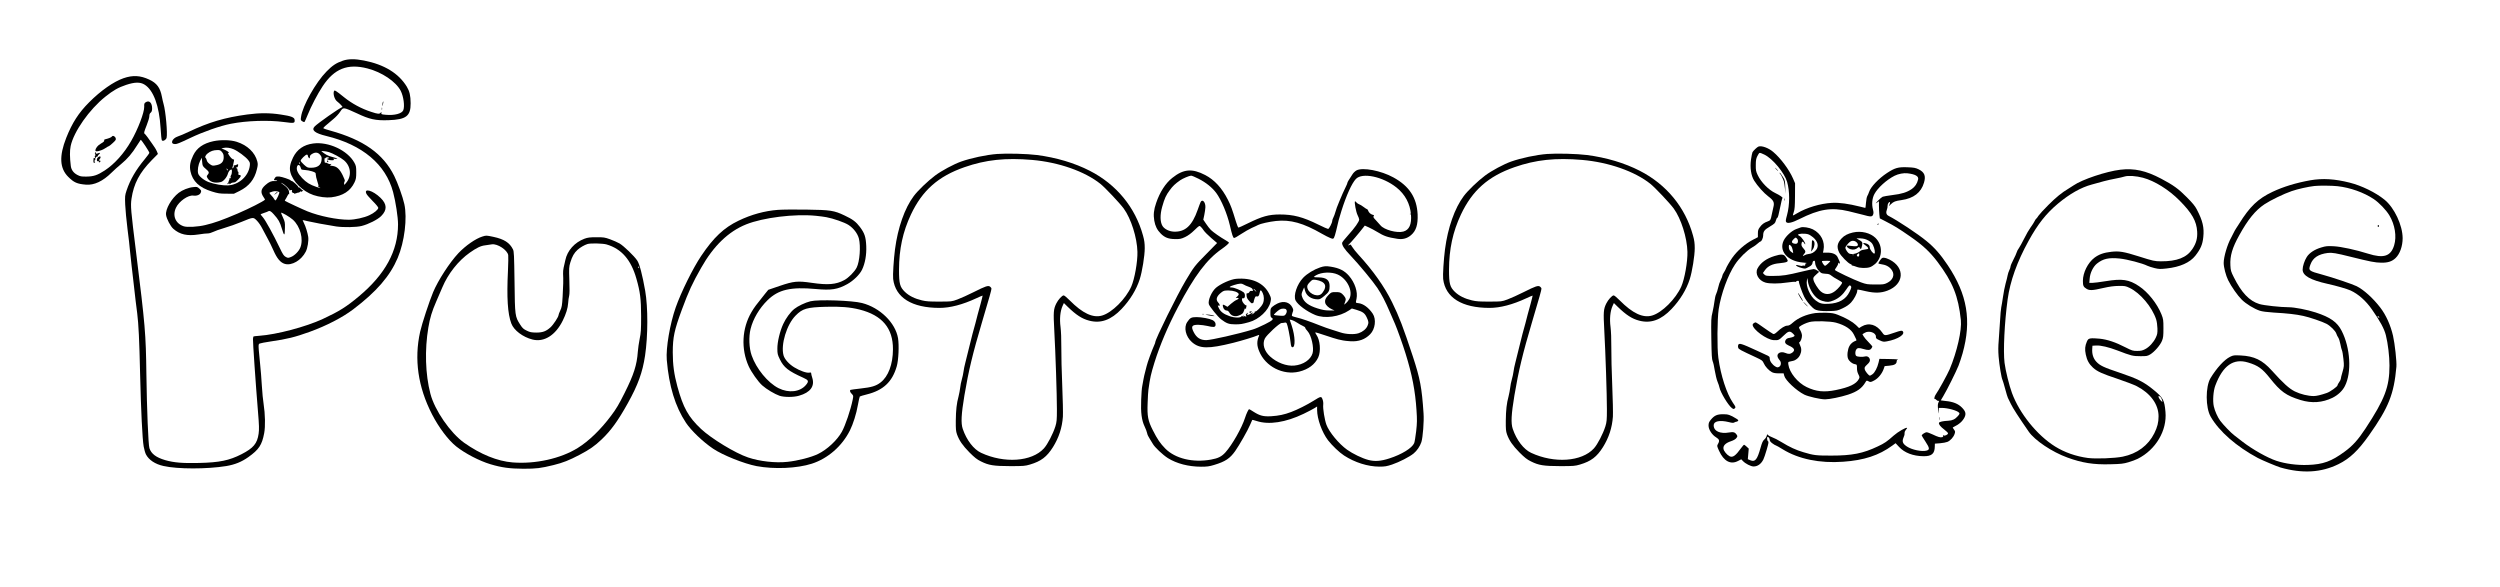 <?xml version="1.0" standalone="no"?>
<!DOCTYPE svg PUBLIC "-//W3C//DTD SVG 20010904//EN"
 "http://www.w3.org/TR/2001/REC-SVG-20010904/DTD/svg10.dtd">
<svg version="1.0" xmlns="http://www.w3.org/2000/svg"
 width="3800pt" height="892pt" viewBox="0 0 3800 892"
 preserveAspectRatio="xMidYMid meet">

<g transform="translate(0,892) scale(0.1,-0.1)"
fill="#000000" stroke="none">
<path d="M5210 7997 c-99 -34 -157 -72 -246 -163 -165 -167 -366 -524 -388
-690 -7 -48 -6 -52 19 -68 15 -10 30 -14 34 -9 4 4 25 51 46 103 52 131 154
327 230 440 177 267 379 347 679 270 220 -56 435 -201 507 -341 43 -85 63
-232 39 -294 -20 -52 -135 -82 -264 -70 -69 6 -73 8 -69 28 4 20 3 21 -10 5
-20 -24 -41 -23 -146 12 -148 48 -291 125 -410 221 -129 104 -147 115 -155 93
-16 -41 9 -124 45 -153 48 -38 92 -85 83 -88 -48 -17 -378 -249 -422 -296 -53
-56 4 -102 178 -144 549 -133 903 -431 1015 -853 39 -146 75 -382 75 -490 0
-403 -193 -758 -594 -1094 -191 -160 -299 -228 -551 -345 -257 -119 -702 -237
-964 -255 -46 -3 -86 -8 -88 -10 -3 -3 -6 -20 -8 -38 -3 -36 41 -680 76 -1103
18 -212 19 -274 10 -337 -21 -150 -79 -219 -260 -312 -186 -95 -334 -126 -647
-133 -249 -6 -380 5 -513 43 -139 41 -212 96 -240 182 -17 52 -39 601 -46
1127 -8 616 -18 733 -156 1845 -82 658 -86 708 -70 821 34 228 121 394 310
587 l91 92 -15 38 c-9 20 -23 46 -31 57 -8 11 -26 38 -41 60 -40 61 -107 150
-115 153 -14 6 -8 29 32 130 22 54 40 116 40 137 0 25 6 42 21 53 14 12 20 29
21 60 1 88 -43 133 -97 98 -22 -15 -25 -23 -23 -69 2 -85 -94 -340 -199 -521
-107 -188 -253 -350 -401 -447 -110 -72 -170 -92 -277 -93 -79 -1 -96 2 -141
26 -57 30 -91 77 -98 136 -16 131 -17 231 -2 302 46 218 284 557 528 751 120
96 196 139 316 179 130 43 213 45 279 4 136 -84 224 -323 244 -663 5 -97 14
-180 20 -185 17 -18 62 7 71 39 17 62 -14 409 -46 515 -7 25 -19 74 -25 109
-26 138 -77 207 -192 261 -137 64 -249 70 -392 21 -150 -52 -346 -189 -522
-366 -160 -160 -258 -313 -348 -540 -110 -279 -100 -463 30 -593 86 -86 135
-108 270 -119 124 -10 257 52 389 183 38 38 104 97 147 132 91 74 168 164 239
280 28 45 54 85 57 87 8 5 131 -180 131 -198 0 -7 -32 -51 -70 -97 -135 -162
-220 -309 -276 -475 -25 -76 -26 -87 -21 -215 3 -74 19 -241 35 -370 17 -129
33 -271 36 -315 4 -44 16 -156 27 -250 11 -93 24 -206 29 -250 23 -207 42
-369 56 -470 20 -160 32 -398 44 -930 13 -544 34 -979 54 -1092 8 -44 23 -97
34 -119 44 -85 140 -149 267 -177 215 -49 659 -49 955 -1 130 22 232 63 335
136 161 115 207 184 241 365 19 103 15 288 -9 443 -9 52 -21 178 -27 280 -6
102 -17 244 -25 315 -8 72 -17 171 -21 221 -6 84 -5 93 12 102 11 5 87 20 169
32 247 35 371 66 595 147 253 92 495 217 659 341 355 269 560 507 676 781 104
245 148 607 101 819 -23 107 -101 323 -153 427 -169 339 -465 549 -973 690
-52 14 -99 30 -103 34 -8 8 17 31 150 141 35 28 80 76 101 108 35 53 41 57 73
54 19 -1 100 -34 181 -73 195 -93 285 -113 483 -106 269 9 338 62 337 257 -1
118 -16 182 -58 252 -124 204 -344 338 -652 398 -137 27 -239 26 -322 -3z"/>
<path d="M5816 7358 c-3 -13 -5 -32 -5 -43 1 -11 5 -2 10 19 10 42 6 62 -5 24z"/>
<path d="M5802 7265 c0 -16 2 -22 5 -12 2 9 2 23 0 30 -3 6 -5 -1 -5 -18z"/>
<path d="M3760 7180 c-342 -46 -586 -118 -890 -263 -63 -30 -138 -62 -167 -71
-90 -30 -122 -116 -43 -116 31 0 59 11 230 92 198 95 459 186 620 217 241 47
569 58 808 26 157 -21 165 -19 160 35 -4 37 -53 56 -210 79 -167 26 -323 26
-508 1z"/>
<path d="M1702 6846 c-7 -13 -49 -30 -95 -41 -20 -4 -27 -10 -23 -20 4 -11
-11 -25 -48 -46 -51 -28 -86 -73 -86 -109 0 -24 90 -2 146 35 29 19 56 35 61
35 4 0 31 22 59 48 45 42 50 50 42 73 -10 29 -44 44 -56 25z"/>
<path d="M3245 6774 c-155 -33 -255 -103 -309 -217 -46 -96 -57 -162 -41 -241
32 -151 134 -248 326 -307 91 -28 119 -33 219 -33 l115 -1 87 43 c143 72 226
174 263 329 15 61 16 80 6 119 -34 136 -152 248 -314 299 -92 29 -237 33 -352
9z m307 -123 c64 -27 181 -114 219 -162 28 -36 31 -45 26 -88 -19 -158 -166
-291 -332 -299 -78 -4 -206 18 -293 50 -72 27 -149 89 -160 131 -13 46 1 134
30 192 l25 48 6 -64 c5 -61 7 -65 56 -107 52 -44 55 -57 24 -94 -13 -15 -13
-20 3 -48 29 -48 91 -73 161 -64 50 6 63 12 95 45 21 22 42 56 48 77 12 42 28
66 50 74 13 5 16 -2 15 -32 0 -21 -6 -45 -13 -53 -7 -8 -10 -22 -6 -31 4 -11
1 -16 -11 -16 -9 0 -13 -5 -10 -10 4 -6 1 -17 -5 -25 -7 -8 -9 -15 -5 -15 5 0
0 -9 -10 -20 -20 -22 -8 -28 14 -7 11 10 13 10 7 0 -9 -16 6 -17 21 -2 10 10
32 16 61 18 18 1 92 78 92 96 0 8 -9 15 -20 15 -16 0 -19 5 -16 25 3 14 0 25
-5 25 -5 0 -9 11 -9 25 0 14 -4 25 -10 25 -5 0 -10 5 -10 11 0 5 4 8 9 5 9 -6
21 16 21 39 0 12 -4 12 -27 0 -15 -8 -31 -11 -36 -8 -6 4 -8 0 -4 -10 3 -8 -1
-21 -10 -29 -14 -11 -15 -10 -9 9 4 12 9 32 11 45 3 13 7 36 11 52 4 18 2 26
-4 22 -5 -3 -22 7 -37 21 -30 31 -64 90 -45 78 8 -5 11 -3 9 4 -5 14 -39 35
-84 53 l-30 11 30 8 c42 11 104 3 157 -20z m-178 -42 c20 -24 26 -41 26 -80 0
-68 -34 -105 -112 -120 -56 -11 -59 -11 -99 16 -26 19 -42 39 -46 57 -3 16
-10 31 -14 34 -19 12 -7 45 26 71 45 36 88 51 147 52 40 1 50 -3 72 -30z m86
-264 c7 -9 8 -15 2 -15 -5 0 -12 7 -16 15 -3 8 -4 15 -2 15 2 0 9 -7 16 -15z"/>
<path d="M4760 6739 c-144 -19 -245 -90 -305 -212 -46 -94 -58 -160 -41 -225
36 -142 188 -292 351 -347 85 -29 195 -43 271 -34 177 22 290 94 353 228 22
48 26 69 26 151 0 86 -3 100 -29 148 -104 187 -394 322 -626 291z m240 -131
c58 -18 185 -87 229 -125 106 -90 120 -240 31 -344 -29 -34 -29 -34 -30 -8 0
14 4 29 10 35 6 6 -5 38 -32 92 -48 96 -89 132 -154 140 -40 4 -43 6 -27 19
17 14 17 14 -4 10 -12 -3 -31 2 -43 10 -11 8 -27 13 -34 10 -9 -4 -13 7 -14
34 -1 25 2 38 8 34 6 -3 10 -1 10 4 0 6 11 11 25 11 14 0 25 -4 25 -10 0 -5
-5 -9 -11 -7 -6 1 -13 -3 -16 -9 -2 -7 15 -14 43 -18 50 -6 74 1 53 16 -10 7
-2 8 24 4 62 -8 33 10 -45 29 -63 16 -103 37 -161 85 -12 10 71 1 113 -12z
m-135 -40 c23 -28 27 -39 23 -80 -8 -79 -61 -118 -162 -118 -50 0 -57 3 -105
46 -28 25 -51 53 -51 61 0 20 73 93 94 93 9 0 16 -8 16 -19 0 -10 7 -24 15
-31 13 -11 15 -8 15 14 0 19 9 32 33 46 49 30 90 26 122 -12z m-305 -128 c0
-5 -2 -10 -4 -10 -3 0 -8 5 -11 10 -3 6 -1 10 4 10 6 0 11 -4 11 -10z m23 -96
c3 -3 27 -6 53 -8 27 -1 75 -10 107 -20 54 -18 57 -21 57 -51 0 -17 11 -64 24
-103 17 -49 21 -72 13 -72 -7 -1 -1 -7 13 -15 34 -19 23 -18 -41 4 -99 34
-154 68 -217 135 -64 69 -90 124 -78 169 9 39 39 39 53 -1 6 -18 13 -36 16
-38z"/>
<path d="M4970 6471 c0 -6 5 -13 10 -16 6 -3 10 1 10 9 0 9 -4 16 -10 16 -5 0
-10 -4 -10 -9z"/>
<path d="M26730 6693 c-20 -7 -79 -63 -92 -86 -5 -11 -16 -61 -23 -113 -17
-125 1 -243 48 -319 51 -82 148 -190 216 -241 81 -61 95 -91 76 -165 -7 -30
-19 -81 -25 -114 -15 -79 -20 -86 -62 -101 -53 -18 -87 -43 -119 -88 -24 -32
-29 -49 -29 -95 l0 -56 -77 -40 c-118 -62 -237 -166 -314 -275 -39 -56 -87
-139 -95 -163 -4 -12 -17 -38 -30 -57 -13 -19 -24 -42 -24 -51 0 -8 -11 -38
-25 -65 -14 -27 -32 -79 -39 -116 -8 -36 -22 -80 -31 -98 -9 -17 -20 -66 -25
-109 -5 -43 -19 -118 -30 -167 -21 -84 -22 -108 -18 -399 4 -254 8 -316 20
-345 9 -19 24 -84 33 -145 10 -60 28 -135 41 -166 13 -31 27 -72 30 -90 15
-74 131 -267 187 -310 22 -17 30 -19 42 -9 21 18 20 24 -25 88 -95 140 -185
415 -221 682 -21 147 -17 595 5 740 36 235 140 518 248 681 65 98 180 211 259
257 31 17 70 45 87 62 18 16 36 30 42 30 15 0 40 55 40 88 0 65 18 89 101 138
73 44 81 51 92 91 6 24 16 43 23 43 7 0 23 58 40 148 16 81 33 150 38 153 9 7
-44 44 -108 74 -104 49 -218 166 -269 274 -26 56 -30 73 -29 152 0 71 5 99 23
135 12 25 27 48 34 50 7 3 42 -9 76 -27 126 -63 304 -278 343 -414 42 -143 41
-348 -1 -503 -21 -77 -23 -95 -12 -108 20 -25 90 -9 199 46 306 153 485 182
748 120 70 -16 168 -41 217 -54 120 -34 143 -33 156 2 8 20 8 40 -2 77 -21 83
-13 170 22 236 50 94 186 217 307 278 58 29 139 44 196 37 120 -14 173 -45
161 -94 -15 -64 -47 -111 -98 -146 -72 -49 -150 -74 -294 -91 -68 -9 -133 -20
-146 -25 -12 -5 -44 -32 -72 -61 -39 -41 -43 -48 -17 -30 l32 22 0 -69 c0 -38
3 -96 6 -130 l7 -61 91 -47 c134 -69 194 -106 370 -228 195 -135 300 -234 415
-385 233 -310 317 -519 356 -886 16 -155 -58 -480 -170 -747 -35 -81 -172
-330 -211 -383 -21 -27 -30 -80 -13 -70 3 3 14 -4 24 -15 9 -10 23 -16 31 -13
11 4 11 0 -1 -24 -11 -23 -13 -46 -6 -108 7 -71 8 -74 10 -27 l1 52 44 0 c91
0 237 -40 264 -73 11 -13 8 -21 -19 -52 -42 -48 -83 -67 -144 -70 -80 -4 -136
-16 -142 -31 -8 -22 21 -59 82 -105 30 -23 55 -47 55 -55 0 -21 -54 -46 -69
-31 -10 9 -11 8 -6 -5 4 -11 0 -18 -13 -23 -28 -8 -64 2 -147 42 -38 18 -79
33 -91 33 -21 0 -74 -35 -74 -49 0 -4 25 -44 55 -90 66 -101 70 -126 19 -140
-71 -20 -224 12 -299 62 -65 43 -77 76 -51 138 16 38 16 39 16 72 0 13 9 33
21 46 12 12 19 25 16 27 -13 13 -139 -60 -202 -116 -102 -91 -139 -117 -244
-166 -223 -106 -388 -139 -706 -139 -230 0 -266 4 -425 52 -109 32 -209 78
-329 152 -53 33 -118 66 -145 75 -27 10 -55 25 -62 34 -11 15 -13 14 -20 -13
-4 -17 -20 -41 -36 -55 -23 -20 -35 -46 -58 -128 -50 -179 -82 -218 -154 -188
l-39 16 7 81 7 80 -32 30 c-17 16 -35 29 -39 29 -5 0 -25 -24 -46 -52 -82
-115 -127 -147 -174 -123 -42 22 -88 78 -93 113 -8 48 31 88 112 115 42 14 71
31 84 49 19 26 19 28 3 53 -23 35 -50 43 -110 32 -140 -25 -238 19 -238 109 0
63 93 82 231 48 49 -13 69 -14 83 -5 10 6 24 11 31 11 7 0 18 5 25 12 9 9 3
17 -26 35 -93 57 -125 68 -202 67 -90 0 -131 -19 -184 -82 -30 -37 -36 -52
-36 -91 0 -60 52 -141 116 -179 49 -30 55 -52 27 -100 -17 -29 -16 -31 16
-103 73 -160 177 -216 292 -154 l46 24 24 -25 c38 -41 122 -84 163 -84 62 0
115 38 149 106 9 17 32 84 51 150 29 100 32 120 20 127 -15 8 -20 67 -6 67 15
0 32 -24 32 -47 0 -15 14 -33 42 -53 22 -16 45 -30 51 -30 5 0 53 -27 106 -60
239 -147 562 -214 916 -188 319 22 544 96 749 246 l49 36 53 -57 c82 -89 214
-139 369 -141 127 -2 173 38 174 150 l1 41 78 6 c42 3 93 13 113 21 45 19 93
72 109 121 11 33 10 40 -10 67 -12 16 -20 30 -18 31 64 33 85 46 117 74 22 18
49 53 61 78 27 55 18 92 -37 149 -59 60 -135 91 -255 102 -38 4 -68 8 -68 9 0
2 18 32 40 68 55 91 192 366 230 461 17 43 44 126 61 185 139 497 73 895 -226
1341 -108 162 -204 271 -324 368 -131 108 -438 311 -576 382 -34 18 -42 50
-24 96 7 16 11 40 10 54 -2 28 23 69 35 58 4 -5 2 -20 -5 -35 l-13 -28 34 32
c41 39 66 49 160 62 185 26 299 114 343 266 30 102 7 158 -82 202 -48 23 -72
27 -168 31 -142 6 -193 -9 -312 -87 -127 -83 -249 -212 -273 -288 -7 -21 -19
-49 -27 -62 -8 -13 -17 -59 -20 -102 -3 -44 -8 -79 -10 -79 -3 0 -39 9 -81 20
-177 44 -312 63 -427 57 -174 -9 -384 -72 -527 -157 -35 -21 -64 -37 -66 -35
-2 2 4 25 13 52 14 38 18 88 19 243 l1 195 -31 72 c-59 135 -189 310 -301 404
-71 61 -176 99 -223 82z"/>
<path d="M1443 6594 c-3 -9 0 -20 8 -25 10 -6 10 -9 2 -9 -7 0 -13 -9 -13 -20
0 -11 5 -20 10 -20 6 0 10 5 10 10 0 6 5 9 12 8 7 -2 12 2 13 9 0 7 9 19 20
27 25 18 14 31 -14 16 -23 -12 -45 -5 -36 11 4 5 4 9 0 9 -3 0 -8 -7 -12 -16z"/>
<path d="M15160 6580 c-170 -13 -399 -62 -552 -116 -114 -41 -295 -138 -394
-212 -111 -83 -261 -227 -324 -311 -139 -185 -243 -482 -286 -811 -20 -154
-35 -394 -28 -450 34 -284 284 -440 706 -440 160 0 351 50 557 146 52 24 95
43 97 41 1 -1 -12 -56 -30 -122 -40 -145 -51 -184 -80 -300 -13 -49 -33 -121
-44 -160 -11 -38 -24 -92 -30 -120 -12 -54 -41 -169 -77 -310 -13 -49 -27
-115 -30 -145 -4 -30 -15 -83 -25 -117 -10 -34 -22 -90 -25 -125 -4 -34 -15
-94 -25 -133 -29 -107 -40 -206 -42 -370 -1 -127 2 -159 18 -206 34 -95 85
-169 189 -275 80 -80 116 -108 175 -137 120 -60 192 -71 445 -72 203 0 226 2
300 24 169 50 257 117 350 265 91 146 139 296 151 463 3 54 -1 267 -10 473 -9
206 -15 467 -14 580 1 126 -4 246 -12 311 -16 123 -5 238 30 317 l21 46 57
-56 c130 -126 219 -184 329 -212 176 -46 332 11 491 178 129 136 225 293 276
452 37 115 76 356 76 471 0 74 -6 121 -26 192 -117 429 -404 778 -809 985
-232 119 -510 202 -805 240 -144 19 -461 27 -600 16z m530 -91 c403 -35 800
-174 1037 -364 72 -58 293 -292 354 -375 111 -152 203 -442 208 -658 4 -149
-43 -413 -93 -526 -85 -191 -293 -398 -444 -442 -139 -41 -298 34 -492 230
-41 42 -82 76 -92 76 -25 0 -84 -65 -113 -124 -42 -86 -45 -129 -30 -406 19
-352 40 -977 40 -1200 0 -165 -3 -193 -23 -260 -36 -114 -119 -275 -175 -336
-184 -202 -603 -231 -954 -67 -114 53 -221 193 -279 363 -30 87 -23 222 25
510 62 370 126 636 268 1115 113 379 143 487 143 506 0 10 -9 24 -21 32 -29
21 -66 9 -249 -83 -85 -43 -196 -93 -245 -111 -90 -33 -91 -33 -275 -33 -147
-1 -202 3 -265 18 -111 26 -198 69 -261 130 -76 74 -89 124 -89 336 1 315 58
577 181 839 173 367 415 581 814 720 324 113 625 145 1030 110z"/>
<path d="M23520 6580 c-170 -13 -399 -62 -552 -116 -114 -41 -295 -138 -394
-212 -111 -83 -261 -227 -324 -311 -139 -185 -243 -482 -286 -811 -20 -154
-35 -394 -28 -450 34 -284 284 -440 706 -440 160 0 351 50 557 146 52 24 95
43 97 41 1 -1 -12 -56 -30 -122 -40 -145 -51 -184 -80 -300 -13 -49 -33 -121
-44 -160 -11 -38 -24 -92 -30 -120 -12 -54 -41 -169 -77 -310 -13 -49 -27
-115 -30 -145 -4 -30 -15 -83 -25 -117 -10 -34 -22 -90 -25 -125 -4 -34 -15
-94 -25 -133 -29 -107 -40 -206 -42 -370 -1 -127 2 -159 18 -206 34 -95 85
-169 189 -275 80 -80 116 -108 175 -137 120 -60 192 -71 445 -72 203 0 226 2
300 24 169 50 257 117 350 265 91 146 139 296 151 463 3 54 -1 267 -10 473 -9
206 -15 467 -14 580 1 126 -4 246 -12 311 -16 123 -5 238 30 317 l21 46 57
-56 c130 -126 219 -184 329 -212 176 -46 332 11 491 178 129 136 225 293 276
452 37 115 76 356 76 471 0 74 -6 121 -26 192 -117 429 -404 778 -809 985
-232 119 -510 202 -805 240 -144 19 -461 27 -600 16z m530 -91 c403 -35 800
-174 1037 -364 72 -58 293 -292 354 -375 111 -152 203 -442 208 -658 4 -149
-43 -413 -93 -526 -85 -191 -293 -398 -444 -442 -139 -41 -298 34 -492 230
-41 42 -82 76 -92 76 -25 0 -84 -65 -113 -124 -42 -86 -45 -129 -30 -406 19
-352 40 -977 40 -1200 0 -165 -3 -193 -23 -260 -36 -114 -119 -275 -175 -336
-184 -202 -603 -231 -954 -67 -114 53 -221 193 -279 363 -30 87 -23 222 25
510 62 370 126 636 268 1115 113 379 143 487 143 506 0 10 -9 24 -21 32 -29
21 -66 9 -249 -83 -85 -43 -196 -93 -245 -111 -90 -33 -91 -33 -275 -33 -147
-1 -202 3 -265 18 -111 26 -198 69 -261 130 -76 74 -89 124 -89 336 1 315 58
577 181 839 173 367 415 581 814 720 324 113 625 145 1030 110z"/>
<path d="M1499 6535 c-32 -17 -37 -72 -5 -67 12 2 16 -1 11 -9 -5 -7 -3 -10 5
-7 21 7 24 28 4 28 -16 0 -16 1 0 19 10 11 16 26 14 34 -3 13 -7 14 -29 2z"/>
<path d="M1420 6480 c0 -33 3 -38 17 -33 9 4 12 8 6 10 -14 5 -4 43 11 43 12
0 -14 20 -26 20 -5 0 -8 -18 -8 -40z"/>
<path d="M27000 6345 c13 -14 26 -25 28 -25 3 0 -5 11 -18 25 -13 14 -26 25
-28 25 -3 0 5 -11 18 -25z"/>
<path d="M20619 6330 c-19 -10 -47 -36 -60 -57 -57 -86 -79 -123 -79 -134 0
-6 -9 -28 -19 -48 -11 -20 -34 -70 -52 -111 -17 -41 -40 -93 -49 -115 -26 -59
-58 -146 -66 -180 -4 -16 -15 -47 -25 -67 -11 -21 -19 -45 -19 -55 0 -30 -48
-123 -63 -123 -8 0 -73 29 -146 65 -239 118 -382 155 -590 155 -168 -1 -266
-28 -486 -136 -71 -35 -134 -64 -140 -64 -6 0 -24 42 -39 93 -58 190 -77 243
-122 331 -89 177 -205 303 -344 375 -200 104 -331 93 -501 -43 -102 -80 -190
-217 -245 -380 -37 -106 -44 -180 -29 -270 15 -84 44 -142 100 -198 60 -59
116 -81 215 -82 76 -1 92 2 154 31 46 22 92 56 142 105 74 71 74 71 95 52 12
-10 32 -36 45 -56 13 -20 64 -72 114 -115 l90 -77 -163 -166 c-176 -178 -188
-193 -312 -401 -134 -224 -465 -896 -465 -942 0 -5 -6 -23 -14 -40 -37 -82
-105 -268 -117 -322 -5 -22 -15 -62 -23 -90 -8 -27 -19 -77 -25 -110 -5 -33
-14 -80 -19 -105 -6 -25 -13 -117 -16 -205 -8 -196 7 -313 52 -407 17 -35 34
-80 38 -101 3 -21 21 -59 39 -85 17 -26 39 -61 47 -77 27 -51 153 -170 231
-219 134 -83 311 -129 502 -130 92 0 125 4 200 27 169 51 239 97 320 211 64
91 193 318 226 398 16 40 31 73 33 75 2 3 32 -5 66 -16 187 -62 442 -22 715
109 66 32 139 70 163 85 l42 26 0 -53 c1 -136 74 -339 166 -460 64 -82 170
-184 244 -232 163 -106 360 -168 535 -169 86 0 113 5 195 32 109 37 264 116
327 168 51 42 96 108 118 173 22 67 42 318 33 436 -26 393 -52 527 -162 864
-148 448 -207 603 -316 825 -115 235 -287 479 -513 725 -38 41 -80 94 -94 118
-18 31 -29 40 -36 33 -6 -6 -16 -11 -21 -11 -6 0 -2 8 10 18 20 16 162 182
214 251 l25 32 60 -27 c33 -15 89 -45 125 -67 110 -67 157 -83 309 -107 82
-13 150 5 209 56 77 66 106 158 100 314 -12 255 -127 431 -368 563 -189 104
-467 157 -561 107z m-2401 -127 c114 -58 207 -133 269 -216 77 -105 165 -313
207 -492 34 -147 47 -186 63 -192 7 -3 54 23 105 58 51 34 127 77 168 96 41
18 83 37 92 43 33 19 175 51 272 61 220 24 415 -30 701 -195 44 -25 100 -54
124 -63 41 -16 44 -16 57 1 7 10 22 59 34 110 34 150 41 176 80 301 74 234
157 418 219 484 96 103 408 38 618 -129 131 -105 206 -245 220 -410 12 -151
-26 -236 -117 -260 -96 -26 -291 27 -346 94 -14 17 -46 52 -71 79 -37 38 -43
50 -33 62 10 12 7 15 -17 21 -30 8 -59 35 -68 65 -4 11 -10 19 -15 19 -5 0
-28 15 -53 34 -24 19 -55 37 -68 41 -13 4 -32 17 -41 28 -9 12 -19 19 -22 17
-12 -12 16 -163 39 -209 14 -27 25 -58 25 -68 0 -32 -70 -130 -168 -238 -50
-55 -92 -108 -92 -118 0 -40 34 -92 126 -189 130 -137 341 -392 408 -492 72
-109 121 -204 195 -376 35 -80 69 -158 76 -175 32 -74 118 -313 160 -450 99
-318 147 -567 166 -860 10 -147 9 -191 -5 -320 -10 -82 -23 -163 -30 -180 -32
-76 -190 -173 -377 -233 -132 -43 -223 -49 -321 -23 -92 24 -235 93 -322 155
-124 88 -273 268 -314 379 -27 71 -56 248 -49 304 3 28 -1 59 -11 84 -18 48
-24 47 -136 -23 -96 -60 -246 -136 -341 -171 -103 -39 -188 -57 -301 -64 -119
-7 -174 7 -270 68 -33 22 -63 39 -67 39 -10 0 -42 -67 -62 -130 -49 -155 -197
-414 -299 -527 -57 -63 -111 -90 -218 -109 -276 -50 -545 15 -696 168 -76 77
-120 142 -188 276 -75 147 -88 215 -80 416 3 89 8 179 12 201 26 189 37 235
92 415 83 265 204 550 356 839 254 482 438 727 666 886 63 44 110 85 110 96 0
5 -21 20 -47 35 -87 50 -192 124 -228 159 -19 19 -52 62 -74 95 l-41 61 15 70
c8 39 16 92 17 118 3 77 -45 131 -72 81 -6 -11 -26 -65 -45 -119 -85 -243
-191 -340 -364 -332 -70 3 -142 39 -171 86 -37 60 -39 170 -5 291 37 131 58
176 116 254 45 62 81 96 158 150 41 28 138 69 166 70 11 0 62 -21 113 -47z"/>
<path d="M21431 5664 c0 -11 3 -14 6 -6 3 7 2 16 -1 19 -3 4 -6 -2 -5 -13z"/>
<path d="M20065 4855 c-94 -32 -195 -93 -257 -157 -94 -98 -152 -272 -115
-345 35 -68 173 -169 299 -221 146 -59 366 -29 515 71 l41 28 69 -20 c98 -30
127 -51 157 -115 30 -62 32 -83 12 -129 -20 -48 -74 -92 -135 -112 -67 -22
-190 -17 -276 12 -33 11 -94 30 -135 43 -41 12 -120 40 -175 62 -156 62 -284
106 -354 122 -35 8 -68 19 -72 23 -5 5 -2 27 7 50 15 39 15 44 -2 79 -41 82
-131 106 -226 61 -29 -14 -65 -37 -80 -51 -25 -22 -28 -32 -28 -90 0 -50 4
-67 17 -74 39 -22 21 -40 -100 -101 -67 -34 -151 -70 -187 -80 -225 -69 -629
-160 -705 -161 -90 0 -147 36 -191 122 -45 88 -28 113 74 111 37 -1 96 -9 132
-17 94 -23 118 -21 126 8 7 31 -9 62 -44 80 -46 23 -167 46 -244 46 -81 -1
-98 -9 -142 -75 -56 -82 -24 -221 71 -305 117 -103 250 -105 628 -11 137 35
313 88 379 116 16 7 18 5 12 -11 -34 -80 -33 -146 3 -232 94 -233 363 -370
608 -311 140 34 241 110 290 216 43 93 29 264 -27 343 -12 17 -20 34 -17 37 3
3 72 -18 154 -46 81 -27 168 -55 193 -60 25 -5 59 -13 75 -16 17 -4 66 -9 111
-12 125 -8 223 27 301 107 76 78 95 226 39 311 -61 92 -145 154 -219 161 -43
4 -42 2 -28 67 22 103 -25 246 -116 350 -68 77 -144 116 -273 137 -75 12 -102
10 -165 -11z m269 -108 c145 -67 235 -253 177 -369 -12 -23 -35 -53 -51 -66
l-30 -23 15 41 c13 36 13 45 0 70 -8 15 -28 39 -45 54 -27 22 -41 26 -97 26
-64 0 -67 -1 -109 -43 -46 -46 -60 -81 -50 -123 9 -33 50 -72 101 -95 l40 -18
-80 0 c-61 0 -104 8 -178 31 -140 44 -209 96 -236 180 -11 32 -9 43 10 89 l22
51 13 -48 c20 -82 97 -134 196 -134 29 0 48 10 98 52 69 57 80 78 80 149 0 92
-48 130 -166 133 -41 0 -74 3 -74 6 0 3 15 14 32 25 86 50 236 56 332 12z
m-242 -109 c53 -30 63 -67 37 -124 -12 -24 -33 -53 -47 -64 -70 -56 -212 20
-212 114 0 20 12 40 40 68 39 40 41 40 92 34 29 -4 69 -17 90 -28z m-544 -420
c17 -17 14 -49 -7 -77 -17 -22 -23 -24 -95 -19 -42 3 -79 8 -82 11 -7 6 56 65
90 84 27 16 79 16 94 1z m167 -202 c28 -19 67 -41 88 -50 20 -8 37 -21 37 -29
0 -8 16 -31 35 -51 57 -61 101 -253 76 -336 -30 -99 -141 -174 -278 -187 -119
-11 -264 44 -368 139 -89 81 -120 187 -80 271 25 53 223 237 255 237 14 0 35
3 47 6 15 4 24 0 32 -13 13 -25 49 -200 58 -289 6 -54 12 -69 25 -72 51 -10
46 167 -9 331 l-30 89 31 -6 c17 -4 54 -22 81 -40z"/>
<path d="M18790 4682 c-83 -7 -235 -75 -307 -136 -66 -57 -124 -190 -109 -248
8 -35 138 -194 187 -232 83 -63 120 -76 215 -76 81 0 103 4 209 33 152 41 300
182 327 309 11 54 11 58 -20 121 -82 167 -263 249 -502 229z m114 -87 c13 -9
47 -24 77 -34 40 -15 55 -25 60 -43 6 -22 4 -24 -16 -20 -16 3 -27 -2 -35 -17
-6 -12 -19 -20 -28 -19 -13 2 -17 -4 -15 -22 2 -45 9 -59 44 -98 32 -36 37
-38 54 -26 10 8 16 14 13 14 -4 0 0 21 9 46 10 31 20 44 29 40 27 -10 43 6 50
50 8 53 22 53 47 0 22 -47 24 -110 4 -157 -20 -48 -102 -134 -118 -123 -7 4
-10 3 -6 -3 4 -6 -4 -18 -18 -27 -30 -20 -46 -21 -19 -1 29 22 6 18 -33 -6
-26 -16 -37 -19 -46 -10 -8 8 -8 11 1 11 7 0 12 5 12 12 0 6 -9 3 -20 -7 -15
-14 -17 -21 -9 -32 9 -10 7 -13 -9 -13 -11 0 -23 6 -25 13 -3 6 -6 3 -6 -8 -1
-17 -3 -18 -11 -5 -8 12 -12 12 -18 2 -17 -26 -102 -25 -181 2 -89 31 -134 64
-161 116 -24 47 -24 51 -5 44 24 -10 18 20 -11 51 -39 42 -20 97 53 152 32 25
45 28 107 28 75 -1 142 -24 154 -53 3 -9 -6 -25 -23 -39 -27 -24 -27 -25 -5
-21 36 5 34 -16 -2 -30 -18 -6 -57 -33 -87 -59 l-54 -47 -29 17 c-40 23 -46
22 -40 -10 6 -37 30 -63 58 -63 14 0 29 -11 42 -34 26 -45 77 -62 130 -46 60
20 80 37 92 82 9 31 14 38 21 27 7 -12 9 -11 9 3 0 9 3 23 6 32 4 10 1 16 -8
16 -15 0 -55 48 -58 71 -5 29 0 41 15 36 31 -13 39 64 9 89 -37 30 -144 74
-179 74 -54 0 -42 15 33 38 82 25 115 27 146 7z m185 -96 c11 -19 12 -21 0 -9
-8 8 -21 20 -29 28 -12 11 -12 13 -1 10 8 -2 21 -15 30 -29z"/>
<path d="M18990 4178 c0 -15 18 -17 30 -3 9 11 8 14 -9 12 -12 -1 -21 -5 -21
-9z"/>
<path d="M18278 4143 c7 -3 16 -2 19 1 4 3 -2 6 -13 5 -11 0 -14 -3 -6 -6z"/>
<path d="M18380 4125 c41 -8 76 -12 78 -10 8 7 -74 25 -113 24 -32 -1 -24 -4
35 -14z"/>
<path d="M32227 6340 c-211 -25 -579 -148 -709 -238 -24 -16 -57 -38 -75 -48
-103 -61 -192 -134 -305 -247 -71 -70 -139 -145 -153 -166 -13 -22 -29 -42
-35 -46 -6 -3 -17 -21 -25 -38 -8 -18 -35 -59 -59 -92 -24 -33 -69 -110 -99
-172 -31 -62 -67 -127 -80 -145 -14 -18 -29 -46 -33 -63 -4 -16 -27 -67 -51
-113 -24 -45 -43 -92 -43 -103 0 -11 -8 -36 -19 -57 -10 -20 -21 -55 -25 -77
-4 -22 -17 -78 -31 -125 -13 -47 -31 -139 -40 -205 -10 -66 -21 -136 -26 -156
-5 -20 -14 -117 -19 -215 -6 -99 -15 -231 -20 -295 -7 -79 -8 -155 -1 -240 11
-133 43 -325 59 -355 5 -11 24 -72 41 -137 17 -65 36 -126 41 -135 5 -9 25
-51 45 -92 32 -66 116 -196 270 -419 93 -135 356 -311 590 -396 225 -82 399
-109 650 -102 167 4 201 8 278 31 49 14 112 38 140 52 275 138 448 430 422
714 -16 180 -35 214 -182 335 -146 120 -245 169 -518 261 -237 79 -297 107
-352 167 -46 50 -67 118 -61 197 l3 45 58 3 c69 4 189 -25 321 -75 211 -81
234 -87 346 -87 97 -1 109 1 152 26 65 39 153 140 180 207 19 48 22 74 22 191
0 127 -2 140 -30 211 -65 163 -204 338 -341 429 -152 102 -256 117 -506 76
-87 -14 -178 -26 -204 -26 l-46 0 6 66 c6 86 53 181 110 227 94 75 180 94 347
77 115 -12 345 -72 420 -110 19 -9 68 -25 109 -35 66 -16 86 -17 183 -6 204
22 354 89 437 194 80 102 110 171 121 284 15 144 -9 247 -98 418 -27 52 -65
99 -152 186 -127 129 -207 186 -391 283 -234 123 -407 161 -622 136z m347
-122 c177 -47 393 -182 556 -347 188 -189 258 -313 267 -471 6 -103 -15 -178
-72 -264 -87 -132 -235 -189 -480 -188 -96 1 -112 4 -336 75 -227 72 -298 83
-416 70 -116 -13 -189 -39 -258 -91 -99 -75 -175 -226 -175 -350 0 -75 8 -93
54 -121 46 -29 90 -27 253 11 102 23 164 31 238 32 92 1 105 -1 165 -30 162
-77 343 -292 404 -480 9 -28 18 -89 19 -135 2 -73 -2 -92 -25 -141 -34 -72
-99 -143 -163 -176 -40 -21 -64 -26 -120 -26 -65 0 -78 4 -175 53 -156 80
-275 120 -395 133 -56 6 -118 8 -139 4 -32 -6 -40 -13 -56 -49 -28 -66 -33
-116 -16 -196 18 -87 49 -143 109 -199 65 -59 138 -92 376 -171 116 -39 247
-89 290 -111 210 -109 331 -277 331 -458 0 -93 -18 -164 -64 -257 -93 -186
-260 -311 -480 -356 -121 -25 -409 -36 -531 -20 -180 24 -354 85 -497 174
-275 171 -542 503 -656 813 -42 113 -98 340 -113 459 -22 179 -1 610 47 965
38 277 143 571 319 890 141 256 266 414 446 565 177 148 352 247 514 290 55
15 138 38 185 51 47 12 127 31 179 40 52 10 113 23 135 31 54 17 176 9 280
-19z m268 -3335 c8 -10 19 -31 22 -48 7 -29 7 -29 -13 -11 -30 27 -53 76 -37
76 7 0 20 -8 28 -17z"/>
<path d="M27050 6292 c0 -6 4 -13 9 -16 10 -7 45 -78 57 -116 4 -14 10 -61 15
-105 l7 -80 -2 100 c-2 85 -6 106 -26 140 -32 54 -60 90 -60 77z"/>
<path d="M4194 6233 c-6 -4 -16 -18 -23 -30 -11 -21 -9 -23 13 -23 14 0 27 -3
29 -7 3 -5 -14 -6 -38 -5 -48 4 -86 -12 -140 -60 -71 -62 -78 -111 -29 -184
14 -20 24 -38 22 -39 -27 -28 -238 -134 -414 -210 -239 -102 -355 -143 -494
-176 -110 -27 -273 -36 -326 -19 -126 40 -177 162 -119 283 46 98 186 195 263
184 54 -8 104 13 115 48 9 25 6 32 -23 58 -31 28 -37 29 -92 23 -74 -7 -164
-43 -222 -87 -109 -84 -204 -249 -192 -336 8 -60 68 -174 111 -211 98 -87 212
-112 381 -86 60 10 125 17 144 16 19 0 54 10 80 23 25 13 101 40 170 60 69 20
186 61 260 92 183 75 179 75 234 20 25 -25 62 -78 82 -119 20 -40 56 -107 79
-148 24 -41 64 -124 91 -185 55 -125 106 -186 173 -206 105 -31 252 54 319
187 27 52 45 163 37 223 -8 58 -40 163 -66 212 -10 21 -19 40 -19 43 0 2 33
-5 73 -15 69 -17 284 -57 437 -81 109 -16 306 -13 385 7 105 26 245 97 298
150 94 93 91 181 -9 278 -117 114 -261 154 -213 59 7 -15 51 -64 96 -110 46
-45 83 -91 83 -101 0 -26 -63 -79 -135 -112 -80 -38 -221 -69 -315 -69 -176 0
-442 54 -625 127 -72 29 -325 147 -345 161 -2 1 1 11 8 20 7 9 21 34 31 55 11
24 21 34 24 25 2 -7 4 3 2 23 -3 52 -31 85 -121 147 -11 7 -3 5 16 -4 42 -20
122 -98 112 -110 -4 -5 0 -3 10 4 16 13 35 1 25 -15 -6 -10 19 -34 27 -26 3 4
6 1 6 -5 0 -9 10 -8 35 2 19 8 35 12 35 9 0 -3 10 2 22 13 12 10 18 13 14 6
-7 -11 -4 -12 13 -3 11 7 21 15 21 18 0 3 -3 4 -6 0 -3 -3 -17 7 -31 24 -14
16 -30 26 -35 22 -6 -3 -8 -2 -5 4 7 11 -84 93 -101 93 -6 0 -12 3 -14 8 -5
12 -130 55 -173 59 -22 2 -45 0 -51 -4z m51 -234 c9 -9 -39 -114 -57 -125 -4
-2 -12 6 -19 18 -6 13 -27 40 -47 60 -26 27 -31 39 -21 42 8 2 28 9 44 15 32
10 83 5 100 -10z m-84 -336 c73 -81 93 -116 124 -220 36 -119 44 -116 46 17 2
76 -1 92 -30 154 -17 38 -30 70 -29 72 10 9 131 -62 179 -105 114 -102 166
-299 113 -426 -22 -55 -89 -122 -141 -141 -43 -17 -46 -17 -80 1 -29 16 -44
38 -90 135 -98 205 -217 421 -257 467 -21 24 -37 45 -35 47 2 2 27 11 54 20
28 9 57 20 64 25 19 12 40 1 82 -46z"/>
<path d="M4184 5978 l-19 -21 28 18 c28 18 33 25 19 25 -5 0 -17 -10 -28 -22z"/>
<path d="M35118 6180 c-218 -39 -411 -98 -576 -176 -220 -104 -344 -222 -510
-489 -14 -22 -34 -52 -44 -68 -10 -15 -28 -46 -39 -70 -11 -23 -26 -53 -34
-67 -58 -102 -115 -293 -115 -387 0 -65 33 -192 68 -262 49 -99 144 -234 207
-296 66 -65 185 -138 274 -168 36 -12 106 -21 210 -28 210 -12 337 -26 451
-51 91 -19 294 -88 355 -121 56 -30 133 -106 146 -145 6 -20 20 -49 31 -64 10
-15 25 -60 32 -100 7 -40 18 -82 24 -94 6 -12 16 -70 22 -131 11 -104 10 -113
-14 -197 -15 -49 -26 -96 -26 -105 0 -9 -11 -32 -25 -51 -14 -19 -25 -40 -25
-47 0 -19 -112 -99 -162 -116 -93 -32 -157 -47 -200 -47 -85 0 -201 28 -286
70 -88 44 -174 122 -352 319 -142 158 -266 218 -472 228 -101 5 -110 4 -160
-20 -88 -43 -206 -172 -298 -324 -78 -130 -77 -450 2 -586 128 -224 393 -455
718 -629 65 -34 291 -129 343 -144 334 -95 620 -78 882 51 172 85 299 206 464
439 298 422 379 624 416 1041 7 73 -24 354 -51 470 -37 162 -107 317 -194 430
-110 143 -250 270 -360 325 -60 30 -361 132 -520 175 -211 57 -216 62 -180
158 37 100 121 154 262 172 63 8 128 -3 343 -57 305 -76 377 -90 470 -91 100
-2 164 19 218 71 65 62 107 180 107 302 -1 196 -126 463 -275 584 -135 110
-348 214 -531 260 -226 57 -410 68 -596 36z m412 -90 c195 -22 401 -96 551
-196 82 -55 189 -167 237 -247 85 -142 114 -321 73 -456 -51 -167 -159 -202
-396 -127 -187 59 -409 107 -521 113 -97 5 -120 3 -189 -18 -102 -30 -182 -82
-222 -145 -35 -55 -63 -140 -63 -192 0 -92 117 -158 381 -217 129 -28 294 -76
347 -100 118 -54 233 -156 325 -288 125 -178 187 -293 212 -392 32 -127 55
-320 55 -460 0 -326 -70 -510 -364 -958 -112 -170 -194 -262 -316 -351 -202
-149 -329 -195 -560 -203 -166 -6 -343 18 -479 63 -136 45 -363 173 -513 289
-40 31 -96 74 -123 95 -54 40 -168 159 -218 225 -39 53 -82 149 -97 218 -19
82 -8 236 23 317 114 304 276 418 498 350 151 -45 217 -93 332 -238 163 -205
246 -265 464 -332 172 -53 333 -41 488 34 82 41 152 106 188 179 105 207 83
578 -49 837 -68 134 -171 207 -397 281 -129 42 -321 79 -409 79 -122 0 -381
28 -447 49 -151 47 -270 171 -388 409 -42 83 -47 101 -51 177 -8 145 28 268
135 460 131 238 245 378 383 470 90 60 295 160 413 200 88 31 254 68 347 78
75 8 269 6 350 -3z m636 -1997 c-7 -7 -26 7 -26 19 0 6 6 6 15 -2 9 -7 13 -15
11 -17z"/>
<path d="M36140 5485 c0 -8 5 -15 10 -15 6 0 10 7 10 15 0 8 -4 15 -10 15 -5
0 -10 -7 -10 -15z"/>
<path d="M27122 5885 c0 -16 2 -22 5 -12 2 9 2 23 0 30 -3 6 -5 -1 -5 -18z"/>
<path d="M11825 5730 c-201 -15 -406 -71 -600 -165 -221 -106 -378 -254 -567
-535 -125 -186 -305 -549 -388 -785 -87 -249 -150 -617 -135 -795 33 -398 129
-711 291 -955 79 -119 256 -289 413 -395 147 -99 470 -228 661 -265 269 -50
616 -35 840 37 244 79 459 266 579 506 48 96 98 253 121 387 12 66 25 124 29
128 5 4 53 19 107 32 249 62 386 190 454 425 28 95 38 321 20 430 -40 234
-274 464 -547 534 -148 39 -666 56 -783 27 -79 -19 -196 -75 -248 -118 -59
-48 -127 -141 -167 -228 -51 -110 -90 -274 -89 -375 0 -77 4 -92 38 -162 60
-124 129 -178 354 -279 83 -37 90 -53 43 -110 -89 -107 -261 -128 -418 -49
-162 82 -338 296 -408 498 -39 111 -46 283 -16 403 38 153 133 314 259 437
163 160 353 204 732 169 236 -22 333 -7 480 75 92 51 187 144 223 218 46 95
70 227 64 360 -6 138 -25 195 -96 290 -59 78 -110 117 -234 175 -159 76 -215
84 -577 89 -173 3 -369 1 -435 -4z m576 -90 c57 -6 129 -15 159 -21 104 -19
279 -80 337 -118 76 -49 138 -130 158 -206 30 -118 13 -352 -34 -443 -32 -63
-124 -156 -189 -190 -125 -67 -248 -77 -494 -41 -213 31 -273 26 -487 -47
l-173 -59 -52 -64 c-137 -171 -160 -201 -203 -274 -146 -247 -162 -560 -43
-824 41 -90 144 -236 206 -291 66 -59 191 -133 264 -158 71 -23 213 -23 295 1
173 49 243 145 201 274 -9 27 -16 57 -16 66 0 13 -6 15 -28 11 -39 -9 -144 28
-230 81 -81 50 -145 122 -162 181 -45 162 48 469 183 605 105 107 171 126 463
134 219 6 367 -6 509 -42 345 -87 510 -284 508 -605 -1 -228 -71 -414 -189
-504 -69 -53 -136 -73 -300 -91 -82 -9 -152 -19 -156 -21 -15 -10 -8 -35 19
-61 26 -27 26 -28 14 -88 -31 -154 -112 -394 -166 -490 -72 -128 -223 -269
-362 -336 -102 -50 -308 -103 -463 -119 -183 -20 -423 7 -600 67 -192 64 -557
286 -714 433 -193 182 -271 321 -360 646 -50 185 -70 329 -70 519 1 232 23
335 139 650 104 281 158 398 293 635 188 333 415 552 685 660 258 103 735 162
1058 130z"/>
<path d="M28535 5510 c-3 -6 1 -7 9 -4 18 7 21 14 7 14 -6 0 -13 -4 -16 -10z"/>
<path d="M27370 5463 c-8 -3 -40 -15 -70 -26 -66 -25 -152 -103 -186 -169 -81
-159 54 -318 286 -338 47 -4 75 -8 63 -9 -16 -1 -23 -7 -23 -22 0 -16 -5 -20
-20 -16 -11 3 -22 1 -25 -3 -3 -4 -25 -2 -50 5 -47 15 -61 4 -23 -16 12 -7 43
-17 69 -24 39 -10 51 -10 71 1 12 7 30 16 38 20 30 14 50 38 50 59 0 22 22 40
34 28 3 -4 6 -16 6 -28 0 -53 61 -145 105 -159 12 -3 41 -7 65 -8 32 -1 54 -8
76 -27 16 -14 60 -42 97 -61 37 -19 67 -40 67 -46 0 -21 -59 -92 -106 -128
-76 -59 -156 -60 -219 -5 -42 37 -103 134 -111 178 -6 29 -2 37 40 76 l47 43
-30 21 c-16 12 -40 21 -53 21 -12 0 -95 -18 -183 -39 -221 -54 -292 -65 -427
-65 -108 -1 -119 1 -140 21 l-22 23 30 42 c45 64 115 98 222 107 48 4 97 13
110 20 24 13 21 25 -22 84 -25 34 -66 36 -162 6 -125 -38 -215 -104 -260 -190
-41 -80 17 -184 120 -214 64 -19 201 -19 333 1 58 8 111 13 119 10 7 -3 14 -1
16 4 5 13 43 17 41 4 -4 -19 46 -163 80 -233 18 -38 59 -94 94 -132 57 -60 68
-67 122 -79 35 -7 104 -11 172 -8 108 3 118 5 197 42 57 27 96 54 128 88 45
48 94 141 94 178 0 25 -7 25 130 -6 137 -31 230 -29 328 8 256 96 274 351 32
473 -27 14 -63 26 -81 27 -28 3 -37 -3 -62 -39 -17 -24 -28 -45 -25 -48 3 -3
31 -10 63 -15 64 -10 115 -43 146 -94 41 -67 10 -143 -76 -186 -46 -23 -61
-25 -180 -24 -121 0 -136 3 -220 33 -108 39 -395 176 -395 188 0 5 11 24 25
43 14 19 25 43 25 54 0 16 2 18 9 7 13 -20 24 4 12 26 -6 10 -17 35 -25 55
-20 52 -75 78 -161 78 l-66 0 8 38 c26 128 -37 253 -161 316 -54 27 -153 43
-186 29z m111 -103 c19 -5 55 -27 78 -47 74 -63 91 -138 45 -193 -32 -38 -68
-57 -114 -61 -19 -2 -44 -9 -55 -16 -31 -20 -41 -15 -18 10 33 36 32 50 -4 90
-26 29 -33 46 -31 69 4 41 23 46 42 11 9 -16 15 -21 16 -12 0 25 -58 108 -85
121 -14 6 -25 15 -25 19 0 18 96 24 151 9z m-167 -66 c20 -19 21 -58 2 -73
-10 -8 -25 -9 -48 -3 -40 10 -40 35 -2 70 30 26 28 26 48 6z m-89 -114 c10
-11 21 -40 25 -64 l7 -44 -24 15 c-31 20 -43 44 -43 82 0 36 10 39 35 11z
m595 -227 c0 -12 -66 -73 -79 -73 -15 0 -55 62 -46 72 4 4 125 5 125 1z m-294
-443 c46 -88 105 -144 175 -164 71 -21 104 -20 170 8 78 32 140 85 194 168 38
57 49 67 61 57 20 -16 18 -33 -13 -95 -56 -115 -159 -174 -318 -182 -99 -5
-137 5 -199 53 -83 63 -149 215 -131 302 l8 38 8 -58 c5 -35 23 -86 45 -127z"/>
<path d="M27540 5223 c0 -27 -3 -66 -6 -88 l-6 -40 26 34 c28 38 36 107 14
129 -21 21 -28 13 -28 -35z"/>
<path d="M28164 5386 c-77 -18 -130 -45 -170 -88 -68 -72 -79 -130 -40 -213
24 -52 137 -168 176 -180 11 -3 18 -10 16 -14 -3 -4 3 -7 12 -8 9 -1 37 -9 62
-19 54 -21 150 -23 204 -5 21 7 57 30 79 50 113 102 117 282 7 392 -80 80
-218 114 -346 85z m234 -121 c38 -21 57 -39 71 -69 25 -50 37 -121 23 -130
-17 -10 -72 62 -72 94 0 32 -24 53 -72 64 -39 9 -34 -4 13 -38 39 -27 47 -49
18 -53 -60 -8 -90 -16 -102 -27 -37 -37 -117 -58 -164 -42 -25 8 -63 64 -63
92 0 11 19 38 41 62 32 33 49 42 75 42 57 0 104 -74 52 -82 -13 -2 -50 0 -82
4 -33 5 -61 6 -63 4 -12 -12 21 -44 55 -54 43 -13 81 -5 114 25 15 13 18 12
28 -8 15 -27 24 -14 35 47 6 38 4 43 -23 63 -17 11 -40 25 -53 31 -19 8 -8 9
47 7 54 -3 83 -11 122 -32z m-138 -220 c0 -15 -6 -25 -14 -25 -24 0 -30 22
-11 37 25 17 25 17 25 -12z m-83 -1 c-3 -3 -12 -4 -19 -1 -8 3 -5 6 6 6 11 1
17 -2 13 -5z"/>
<path d="M7333 5325 c-104 -32 -257 -139 -366 -254 -132 -141 -307 -410 -383
-591 -58 -138 -171 -482 -198 -603 -93 -419 -33 -838 181 -1255 102 -199 247
-392 368 -488 133 -106 352 -220 519 -270 169 -51 296 -68 501 -69 202 0 262
8 459 56 145 36 234 71 396 156 153 80 231 135 334 233 144 137 251 286 398
550 156 280 224 468 263 724 45 303 46 732 2 986 -43 242 -86 409 -121 460
-46 69 -204 221 -268 259 -32 18 -97 47 -145 64 -80 29 -99 32 -208 31 -99 0
-130 -4 -180 -22 -150 -56 -262 -180 -292 -327 -8 -38 -20 -90 -26 -115 -6
-25 -9 -65 -8 -90 5 -84 3 -195 -7 -350 -8 -135 -13 -162 -36 -210 -14 -30
-26 -61 -26 -69 0 -27 -79 -147 -121 -185 -68 -62 -120 -81 -219 -81 -72 1
-94 5 -143 29 -49 23 -66 39 -98 89 -81 125 -82 133 -88 652 -6 411 -8 464
-24 495 -50 101 -134 155 -297 190 -108 23 -111 23 -167 5z m1888 -121 c226
-66 371 -233 452 -519 58 -202 71 -310 72 -570 0 -208 -3 -254 -22 -345 -12
-58 -24 -145 -28 -195 -14 -203 -62 -352 -203 -632 -84 -169 -126 -239 -202
-340 -158 -212 -340 -388 -508 -492 -260 -162 -645 -247 -989 -220 -231 18
-489 123 -738 299 -211 151 -448 495 -513 745 -77 296 -88 668 -31 1007 25
148 55 246 119 393 26 61 68 159 94 218 88 209 243 404 416 526 107 75 166
104 235 112 33 5 79 11 101 15 85 13 236 -86 249 -164 3 -20 1 -127 -4 -237
-20 -408 -5 -654 51 -802 38 -103 175 -207 322 -244 175 -44 348 63 459 286
50 101 78 190 83 269 2 38 9 87 15 109 7 26 8 106 3 237 -6 186 -6 201 15 271
28 92 58 145 110 192 40 36 104 73 151 88 47 14 233 10 291 -7z m493 -350 c3
-8 2 -12 -4 -9 -6 3 -10 10 -10 16 0 14 7 11 14 -7z"/>
<path d="M27330 4465 c0 -15 58 -112 72 -121 6 -4 2 8 -9 27 -12 19 -30 50
-42 69 -11 19 -21 31 -21 25z"/>
<path d="M27440 4295 c19 -19 36 -35 39 -35 3 0 -10 16 -29 35 -19 19 -36 35
-39 35 -3 0 10 -16 29 -35z"/>
<path d="M27590 4161 c-133 -19 -257 -72 -340 -146 -38 -34 -59 -45 -84 -45
-35 0 -93 -36 -157 -97 -27 -25 -43 -33 -57 -29 -10 4 -72 45 -137 91 -65 47
-122 85 -127 85 -19 0 -48 -21 -48 -36 0 -72 215 -229 320 -234 72 -4 81 0
147 65 76 75 99 80 146 34 29 -29 30 -32 14 -44 -10 -7 -38 -16 -63 -20 -31
-4 -49 -13 -60 -30 -23 -36 -9 -64 44 -87 87 -38 103 -70 56 -107 -32 -25 -59
-26 -109 -5 -69 29 -135 -8 -114 -65 6 -14 19 -36 30 -47 28 -30 23 -84 -10
-101 -21 -10 -30 -9 -54 5 -47 27 -87 82 -87 120 0 31 -4 35 -65 62 -36 17
-95 44 -132 61 -239 110 -270 119 -283 84 -4 -11 -4 -30 1 -42 8 -22 31 -34
272 -146 90 -42 99 -49 116 -89 21 -49 77 -110 124 -135 22 -12 55 -18 105
-18 l73 0 10 -38 c18 -69 184 -225 304 -285 60 -30 244 -72 316 -72 67 0 239
35 349 71 139 46 209 96 263 186 19 32 19 32 49 17 29 -15 33 -15 86 13 60 31
120 104 145 178 l14 40 74 7 c78 7 109 27 109 69 0 10 5 19 12 19 6 0 9 2 6 6
-3 3 -68 6 -144 7 l-137 2 -13 -57 c-18 -77 -57 -152 -93 -177 -16 -12 -33
-21 -38 -21 -19 0 -73 67 -79 97 -6 28 -1 36 36 71 31 28 43 47 43 67 0 39
-36 67 -72 57 -40 -11 -118 -7 -136 8 -19 16 -19 69 1 98 18 26 41 27 108 7
69 -21 102 -19 120 7 9 12 16 26 16 31 0 4 -26 34 -57 65 -32 32 -66 72 -76
90 l-18 32 33 20 c64 41 174 4 172 -57 -1 -26 4 -32 55 -55 51 -24 61 -26 111
-17 171 31 292 111 237 158 -11 8 -38 3 -113 -23 -156 -53 -158 -53 -193 -2
-85 123 -204 158 -314 93 l-39 -24 -48 47 c-50 48 -154 108 -275 155 -59 23
-88 28 -180 31 -60 1 -135 -1 -165 -5z m315 -145 c142 -39 235 -101 275 -183
13 -26 28 -57 33 -68 5 -11 6 -20 1 -22 -46 -15 -82 -44 -102 -81 -29 -52 -40
-148 -22 -192 16 -40 62 -78 103 -85 32 -6 33 -8 33 -58 -1 -34 6 -67 21 -96
20 -40 21 -47 8 -71 -40 -77 -145 -127 -352 -169 -177 -36 -298 -24 -443 46
-135 65 -261 220 -277 341 -5 38 -4 41 21 46 14 4 36 8 49 11 44 9 88 46 107
88 25 54 25 103 0 152 -12 24 -16 41 -10 43 18 6 40 60 40 99 0 22 -11 57 -26
83 -24 42 -24 45 -7 58 33 25 92 52 146 67 69 20 316 14 402 -9z"/>
<path d="M29473 2555 c0 -22 2 -30 4 -17 2 12 2 30 0 40 -3 9 -5 -1 -4 -23z"/>
</g>
</svg>
